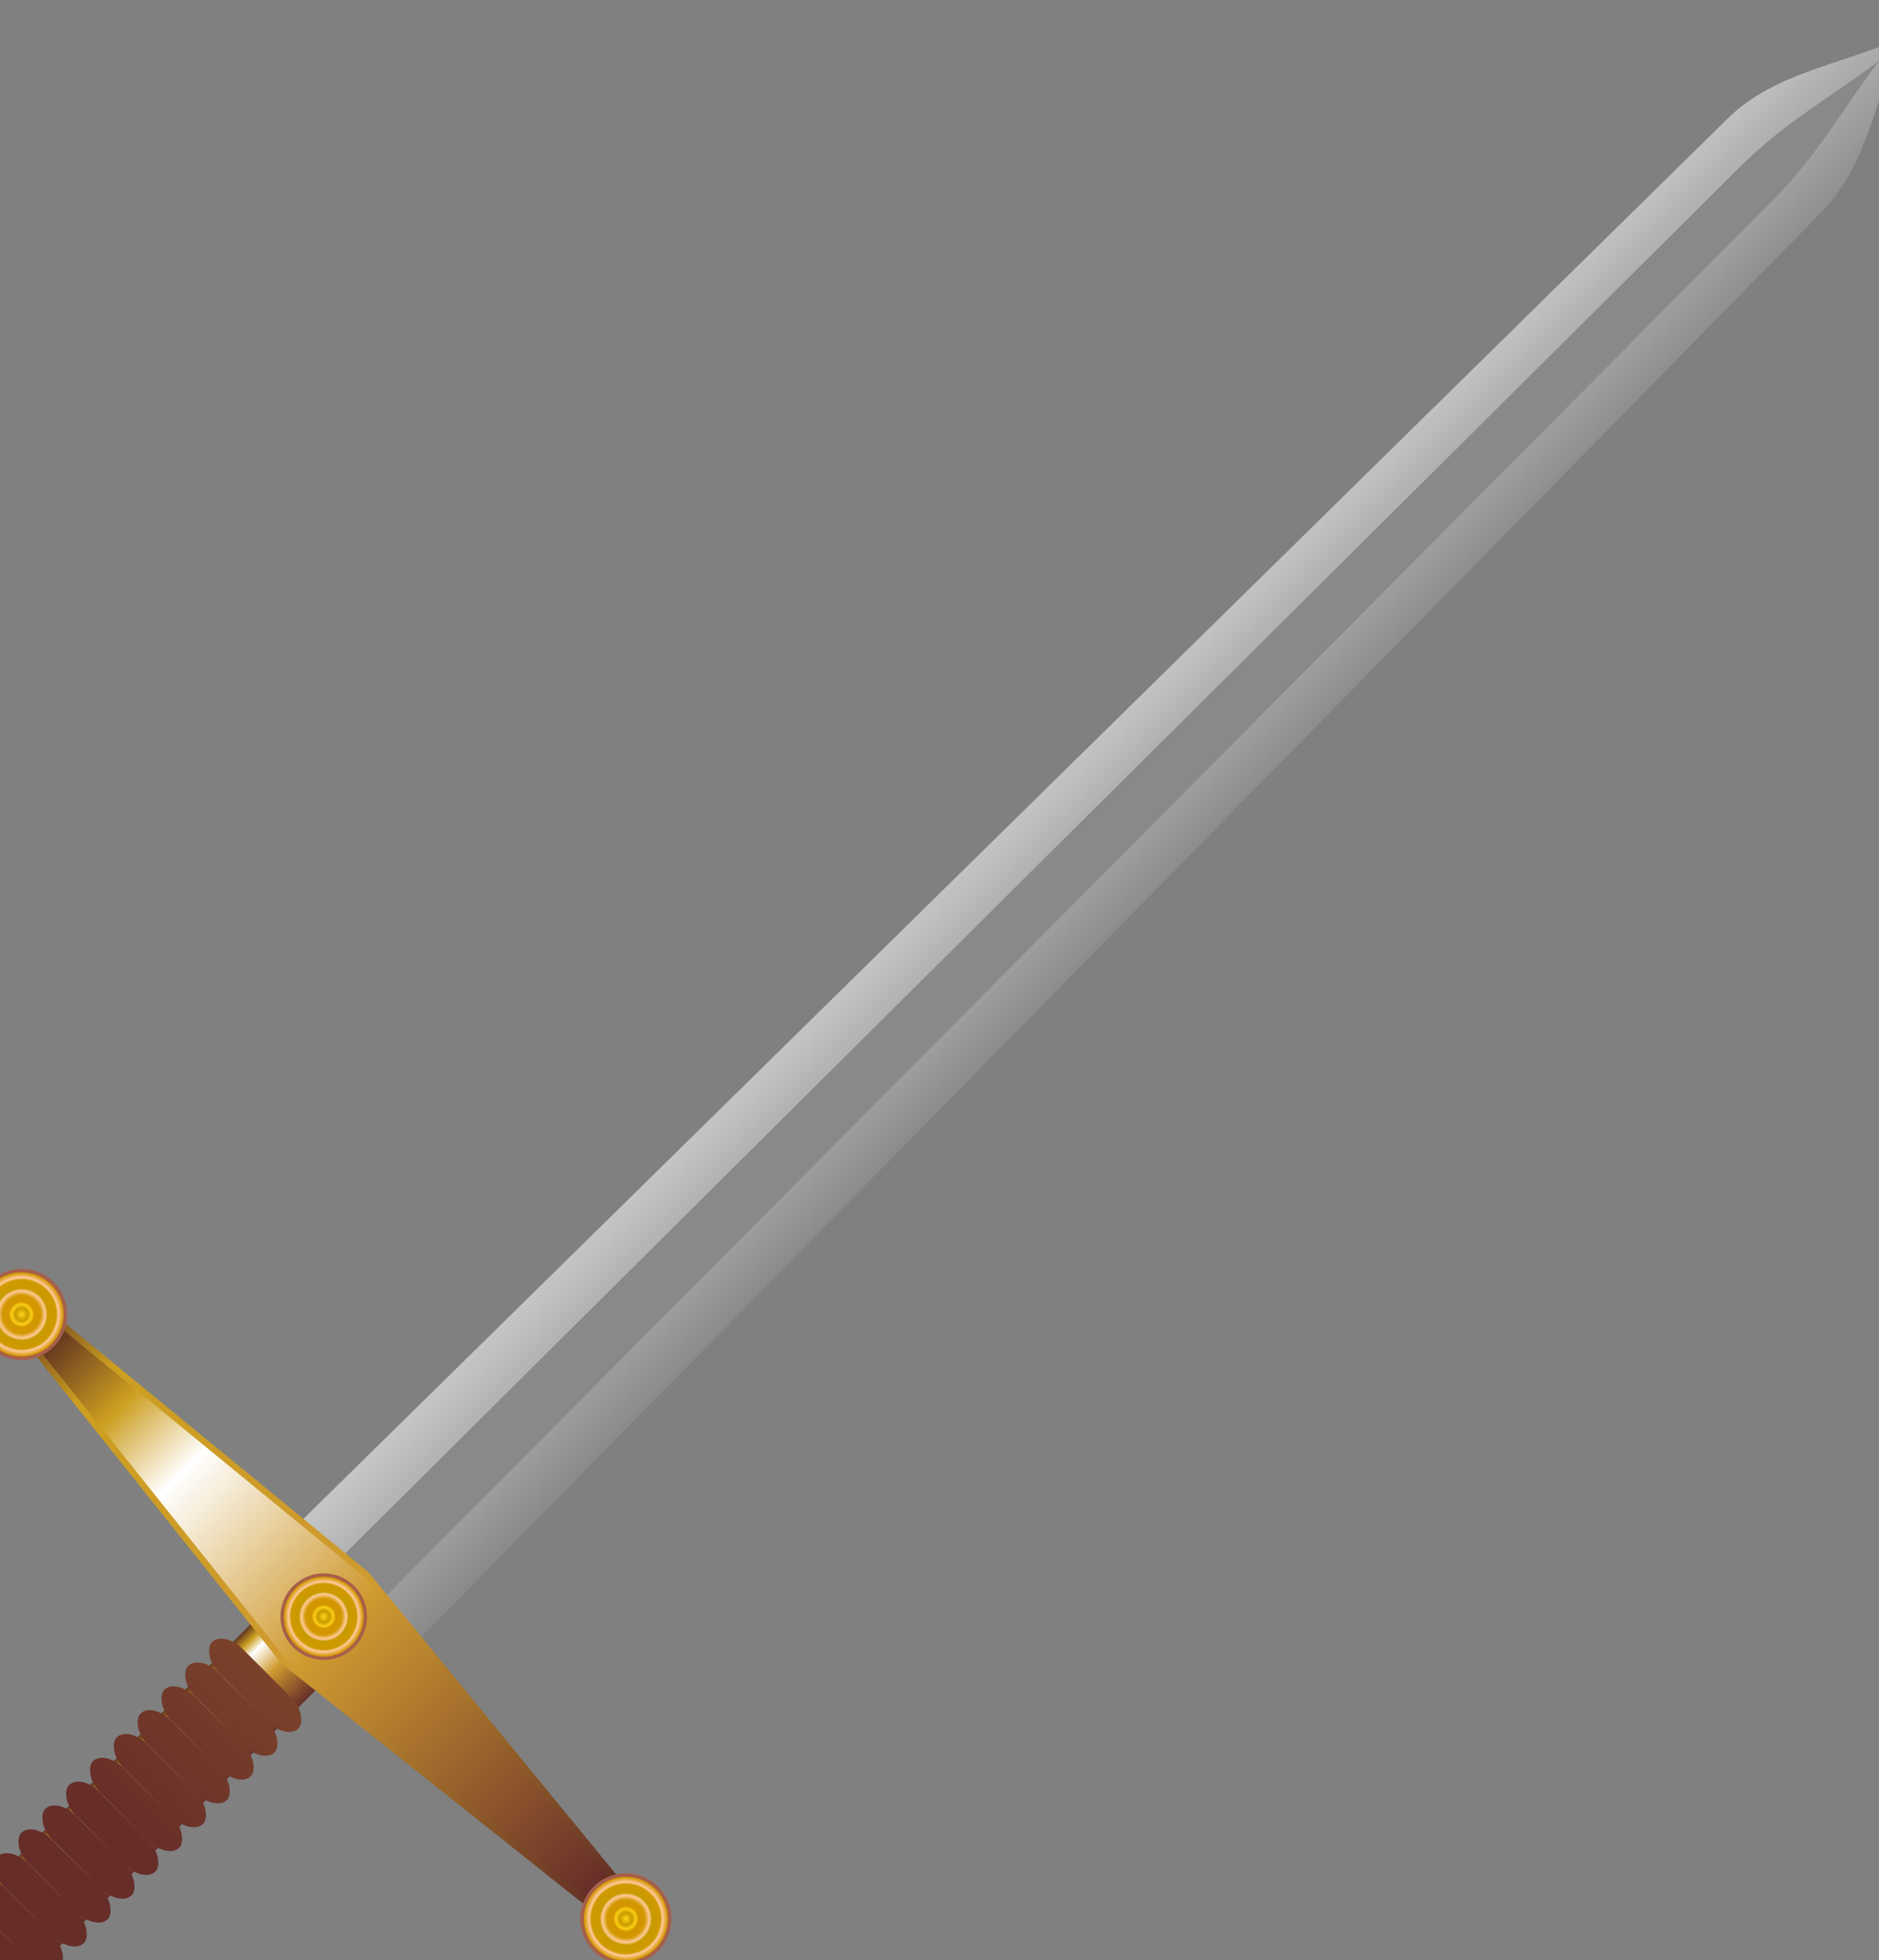 <?xml version="1.0" encoding="UTF-8" standalone="no"?>
<!-- Created with Inkscape (http://www.inkscape.org/) -->

<svg
   width="53.634mm"
   height="55.936mm"
   viewBox="0 0 53.634 55.936"
   version="1.1"
   id="svg5"
   inkscape:version="1.1 (c68e22c387, 2021-05-23)"
   sodipodi:docname="pirate_sword.svg"
   xmlns:inkscape="http://www.inkscape.org/namespaces/inkscape"
   xmlns:sodipodi="http://sodipodi.sourceforge.net/DTD/sodipodi-0.dtd"
   xmlns:xlink="http://www.w3.org/1999/xlink"
   xmlns="http://www.w3.org/2000/svg"
   xmlns:svg="http://www.w3.org/2000/svg">
  <rect x="0" y="0" width="53.634" height="55.936" fill="#808080" stroke="none"/>
  <sodipodi:namedview
     id="namedview7"
     pagecolor="#ffffff"
     bordercolor="#666666"
     borderopacity="1.0"
     inkscape:pageshadow="2"
     inkscape:pageopacity="0.0"
     inkscape:pagecheckerboard="0"
     inkscape:document-units="mm"
     showgrid="false"
     inkscape:zoom="0.69664703"
     inkscape:cx="-426.32781"
     inkscape:cy="-132.06114"
     inkscape:window-width="1920"
     inkscape:window-height="986"
     inkscape:window-x="-11"
     inkscape:window-y="-11"
     inkscape:window-maximized="1"
     inkscape:current-layer="layer1"
     fit-margin-top="0"
     fit-margin-left="0"
     fit-margin-right="0"
     fit-margin-bottom="0" />
  <defs
     id="defs2">
    <style
       type="text/css"
       id="style389">
    .fil1 {fill:#898989}
    .fil3 {fill:#A75F4A}
    .fil0 {fill:url(#g)}
    .fil6 {fill:url(#h)}
    .fil2 {fill:url(#a)}
    .fil7 {fill:url(#i)}
    .fil5 {fill:url(#j)}
    .fil4 {fill:url(#k)}
  </style>
    <linearGradient
       id="g"
       x1="3927.6"
       x2="5616.4"
       y1="11070"
       y2="11070"
       gradientUnits="userSpaceOnUse">
   <stop
   stop-color="#C5C6C6"
   offset="0"
   id="stop391" />

   <stop
   stop-color="#898989"
   offset="1"
   id="stop393" />

  </linearGradient>
    <linearGradient
       id="h"
       x1="425.51"
       x2="9118.4"
       y1="22536"
       y2="22536"
       gradientUnits="userSpaceOnUse">
   <stop
   stop-color="#623620"
   offset="0"
   id="stop396" />

   <stop
   stop-color="#CC9E20"
   offset=".122"
   id="stop398" />

   <stop
   stop-color="#CF9A30"
   offset=".522"
   id="stop400" />

   <stop
   stop-color="#572623"
   offset="1"
   id="stop402" />

  </linearGradient>
    <linearGradient
       id="a"
       x1="4304.4"
       x2="5239.6"
       y1="25598"
       y2="25598"
       gradientUnits="userSpaceOnUse">
   <stop
   stop-color="#623620"
   offset="0"
   id="stop405" />

   <stop
   stop-color="#CC9E20"
   offset=".122"
   id="stop407" />

   <stop
   stop-color="#fff"
   offset=".239"
   id="stop409" />

   <stop
   stop-color="#CF9A30"
   offset=".522"
   id="stop411" />

   <stop
   stop-color="#662D29"
   offset="1"
   id="stop413" />

  </linearGradient>
    <linearGradient
       id="i"
       x1="861.26"
       x2="8682.7"
       y1="22536"
       y2="22536"
       gradientUnits="userSpaceOnUse"
       xlink:href="#a">
  </linearGradient>
    <linearGradient
       id="j"
       x1="105"
       x2="105"
       y1="297"
       xlink:href="#a">
  </linearGradient>
    <radialGradient
       id="k">
   <stop
   stop-color="#FCCE15"
   offset="0"
   id="stop418" />

   <stop
   stop-color="#FCCE15"
   offset=".012"
   id="stop420" />

   <stop
   stop-color="#C89A00"
   offset=".149"
   id="stop422" />

   <stop
   stop-color="#FCCE15"
   offset=".239"
   id="stop424" />

   <stop
   stop-color="#D29700"
   offset=".302"
   id="stop426" />

   <stop
   stop-color="#D29700"
   offset=".451"
   id="stop428" />

   <stop
   stop-color="#FFCB9A"
   offset=".561"
   id="stop430" />

   <stop
   stop-color="#C89A00"
   offset=".62"
   id="stop432" />

   <stop
   stop-color="#CF9A00"
   offset=".82"
   id="stop434" />

   <stop
   stop-color="#FFCB9E"
   offset=".871"
   id="stop436" />

   <stop
   stop-color="#D59700"
   offset=".988"
   id="stop438" />

   <stop
   stop-color="#C89A00"
   offset="1"
   id="stop440" />

  </radialGradient>
    <linearGradient
       inkscape:collect="always"
       xlink:href="#a"
       id="linearGradient559"
       gradientUnits="userSpaceOnUse"
       x1="4304.4"
       y1="25598"
       x2="5239.6"
       y2="25598" />
    <radialGradient
       inkscape:collect="always"
       xlink:href="#k"
       id="radialGradient561"
       cx="4772"
       cy="28829"
       fx="4772"
       fy="28829"
       r="871"
       gradientUnits="userSpaceOnUse" />
    <linearGradient
       inkscape:collect="always"
       xlink:href="#a"
       id="linearGradient563"
       x1="105"
       y1="297"
       x2="105" />
    <linearGradient
       inkscape:collect="always"
       xlink:href="#a"
       id="linearGradient565"
       x1="105"
       y1="297"
       x2="105" />
    <linearGradient
       inkscape:collect="always"
       xlink:href="#a"
       id="linearGradient567"
       x1="105"
       y1="297"
       x2="105" />
    <linearGradient
       inkscape:collect="always"
       xlink:href="#a"
       id="linearGradient569"
       x1="105"
       y1="297"
       x2="105" />
    <linearGradient
       inkscape:collect="always"
       xlink:href="#a"
       id="linearGradient571"
       x1="105"
       y1="297"
       x2="105" />
    <linearGradient
       inkscape:collect="always"
       xlink:href="#a"
       id="linearGradient573"
       x1="105"
       y1="297"
       x2="105" />
    <linearGradient
       inkscape:collect="always"
       xlink:href="#a"
       id="linearGradient575"
       x1="105"
       y1="297"
       x2="105" />
    <linearGradient
       inkscape:collect="always"
       xlink:href="#a"
       id="linearGradient577"
       x1="105"
       y1="297"
       x2="105" />
    <linearGradient
       inkscape:collect="always"
       xlink:href="#a"
       id="linearGradient579"
       x1="105"
       y1="297"
       x2="105" />
    <linearGradient
       inkscape:collect="always"
       xlink:href="#a"
       id="linearGradient581"
       x1="105"
       y1="297"
       x2="105" />
    <linearGradient
       inkscape:collect="always"
       xlink:href="#a"
       id="linearGradient583"
       x1="105"
       y1="297"
       x2="105" />
    <linearGradient
       inkscape:collect="always"
       xlink:href="#a"
       id="linearGradient585"
       x1="105"
       y1="297"
       x2="105" />
    <radialGradient
       inkscape:collect="always"
       xlink:href="#k"
       id="radialGradient587"
       cx="460"
       cy="22536"
       fx="460"
       fy="22536"
       r="425"
       gradientUnits="userSpaceOnUse" />
    <radialGradient
       inkscape:collect="always"
       xlink:href="#k"
       id="radialGradient589"
       cx="9084"
       cy="22536"
       fx="9084"
       fy="22536"
       r="425"
       gradientUnits="userSpaceOnUse" />
    <radialGradient
       inkscape:collect="always"
       xlink:href="#k"
       id="radialGradient591"
       cx="4772"
       cy="22536"
       fx="4772"
       fy="22536"
       r="404"
       gradientUnits="userSpaceOnUse" />
  </defs>
  <g
     inkscape:label="Layer 1"
     inkscape:groupmode="layer"
     id="layer1"
     transform="translate(-85.235,-183.529)">
    <g
       style="clip-rule:evenodd;fill-rule:evenodd;image-rendering:optimizeQuality;shape-rendering:geometricPrecision;text-rendering:geometricPrecision"
       id="g557"
       transform="matrix(0.002,0.002,-0.002,0.002,130.004,175.045)">
      <path
         class="fil0"
         d="m 4103,1831 c 5,-675 446,-1221 669,-1831 223,610 663,1156 669,1831 l 175,20309 H 3928 Z"
         id="path445"
         style="fill:url(#g)" />
      <path
         class="fil1"
         d="m 4536,2083 c 1,-645 157,-1166 236,-1748 79,582 234,1103 236,1748 l 62,20057 h -596 z"
         id="path447" />
      <rect
         class="fil2"
         x="4304"
         y="23026"
         width="935"
         height="5143"
         id="rect449"
         style="fill:url(#linearGradient559)" />
      <circle
         class="fil3"
         cx="4772"
         cy="28829"
         r="926"
         id="circle451" />
      <circle
         class="fil4"
         cx="4772"
         cy="28829"
         r="871"
         id="circle453"
         style="fill:url(#radialGradient561)" />
      <rect
         class="fil5"
         x="4156"
         y="23345"
         width="1233"
         height="340"
         rx="271"
         ry="271"
         id="rect455"
         style="fill:url(#linearGradient563)" />
      <rect
         class="fil5"
         x="4156"
         y="25725"
         width="1233"
         height="340"
         rx="271"
         ry="271"
         id="rect457"
         style="fill:url(#linearGradient565)" />
      <rect
         class="fil5"
         x="4156"
         y="26066"
         width="1233"
         height="340"
         rx="271"
         ry="271"
         id="rect459"
         style="fill:url(#linearGradient567)" />
      <rect
         class="fil5"
         x="4156"
         y="24365"
         width="1233"
         height="340"
         rx="271"
         ry="271"
         id="rect461"
         style="fill:url(#linearGradient569)" />
      <rect
         class="fil5"
         x="4156"
         y="24705"
         width="1233"
         height="340"
         rx="271"
         ry="271"
         id="rect463"
         style="fill:url(#linearGradient571)" />
      <rect
         class="fil5"
         x="4156"
         y="27086"
         width="1233"
         height="340"
         rx="271"
         ry="271"
         id="rect465"
         style="fill:url(#linearGradient573)" />
      <rect
         class="fil5"
         x="4156"
         y="27426"
         width="1233"
         height="340"
         rx="271"
         ry="271"
         id="rect467"
         style="fill:url(#linearGradient575)" />
      <rect
         class="fil5"
         x="4156"
         y="23685"
         width="1233"
         height="340"
         rx="271"
         ry="271"
         id="rect469"
         style="fill:url(#linearGradient577)" />
      <rect
         class="fil5"
         x="4156"
         y="25385"
         width="1233"
         height="340"
         rx="271"
         ry="271"
         id="rect471"
         style="fill:url(#linearGradient579)" />
      <rect
         class="fil5"
         x="4156"
         y="26406"
         width="1233"
         height="340"
         rx="271"
         ry="271"
         id="rect473"
         style="fill:url(#linearGradient581)" />
      <rect
         class="fil5"
         x="4156"
         y="24025"
         width="1233"
         height="340"
         rx="271"
         ry="271"
         id="rect475"
         style="fill:url(#linearGradient583)" />
      <rect
         class="fil5"
         x="4156"
         y="25045"
         width="1233"
         height="340"
         rx="271"
         ry="271"
         id="rect477"
         style="fill:url(#linearGradient585)" />
      <rect
         class="fil5"
         x="4156"
         y="26746"
         width="1233"
         height="340"
         rx="271"
         ry="271"
         id="rect479"
         style="fill:url(#j)" />
      <polygon
         class="fil6"
         points="4772,21900 9118,22330 9118,22681 4805,23172 426,22681 426,22330 "
         id="polygon481"
         style="fill:url(#h)" />
      <polygon
         class="fil7"
         points="4772,21963 8683,22351 8683,22666 4802,23108 861,22666 861,22351 "
         id="polygon483"
         style="fill:url(#i)" />
      <circle
         class="fil3"
         cx="460"
         cy="22536"
         r="460"
         id="circle485" />
      <circle
         class="fil3"
         cx="9084"
         cy="22536"
         r="460"
         id="circle487" />
      <circle
         class="fil4"
         cx="460"
         cy="22536"
         r="425"
         id="circle489"
         style="fill:url(#radialGradient587)" />
      <circle
         class="fil4"
         cx="9084"
         cy="22536"
         r="425"
         id="circle491"
         style="fill:url(#radialGradient589)" />
      <circle
         class="fil3"
         cx="4772"
         cy="22536"
         r="437"
         id="circle493" />
      <circle
         class="fil4"
         cx="4772"
         cy="22536"
         r="404"
         id="circle495"
         style="fill:url(#radialGradient591)" />
    </g>
  </g>
</svg>
